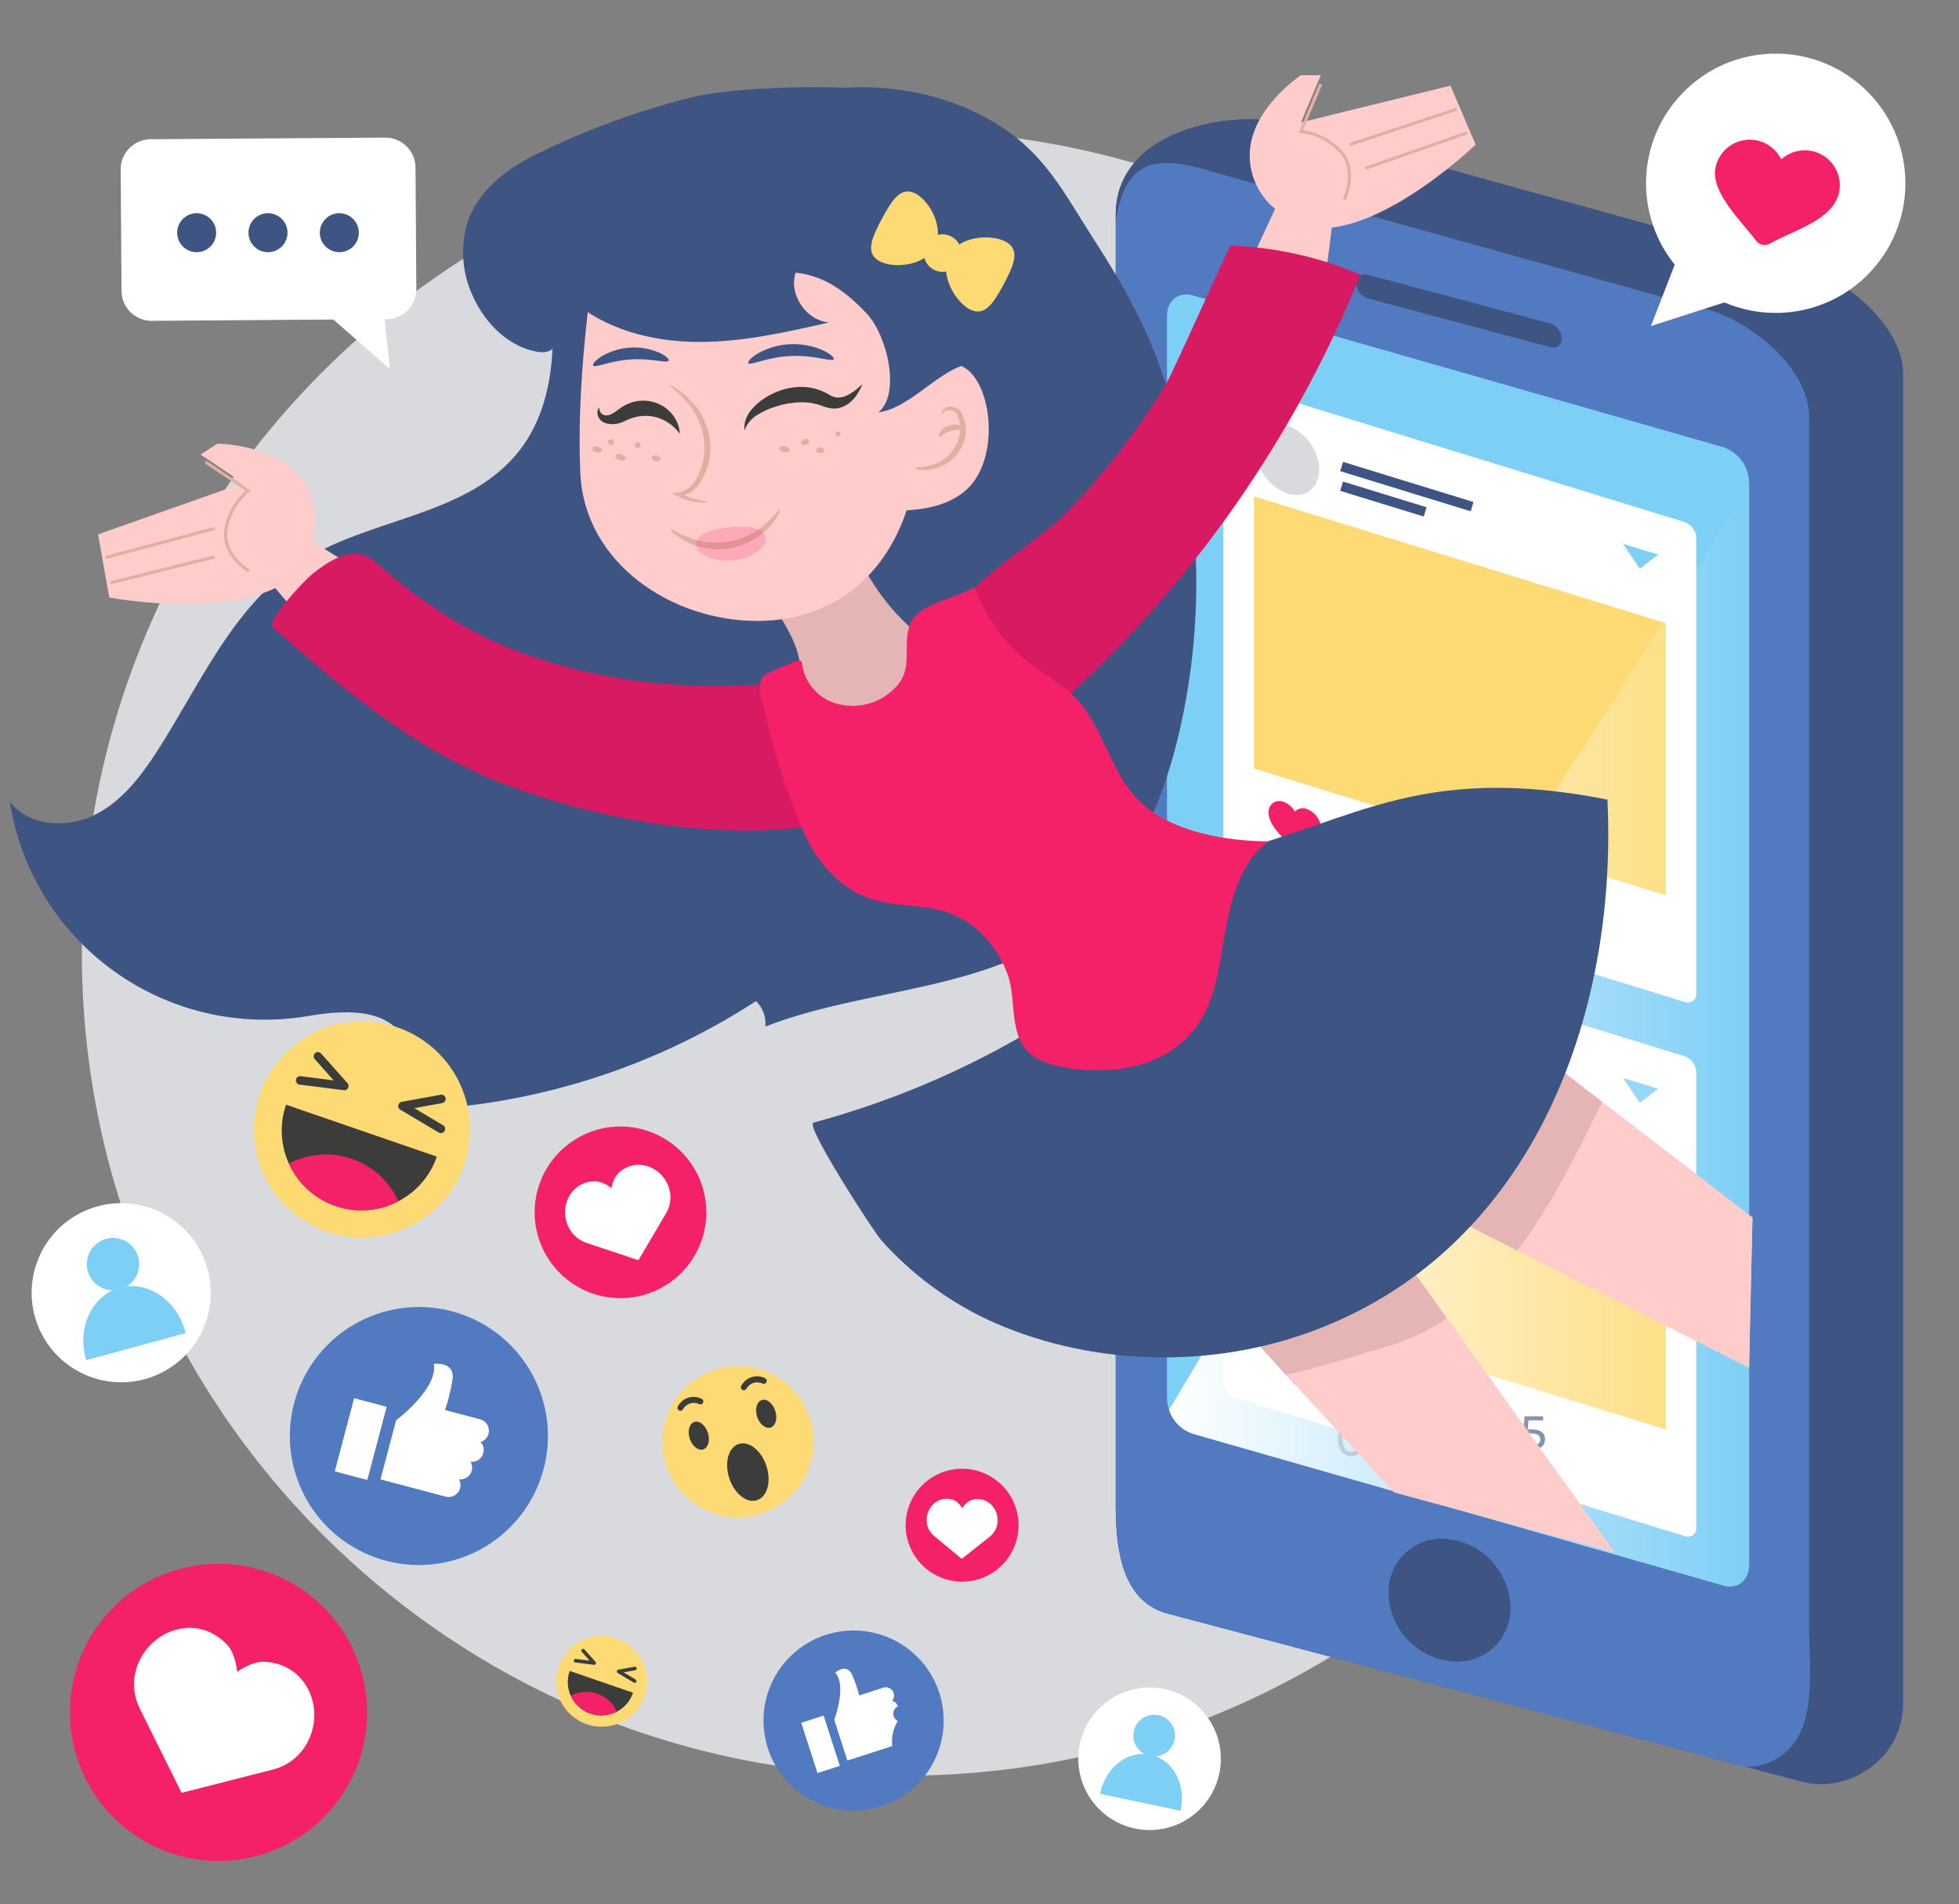 <svg width="250" height="243" viewBox="0 0 250 243" fill="none" xmlns="http://www.w3.org/2000/svg">
<rect x="0" y="0" width="250" height="243" fill="#808080" stroke="none"/>
<g style="mix-blend-mode:multiply">
<path d="M115.419 226.62C173.394 226.62 220.391 179.622 220.391 121.647C220.391 63.673 173.394 16.675 115.419 16.675C57.445 16.675 10.447 63.673 10.447 121.647C10.447 179.622 57.445 226.62 115.419 226.62Z" fill="#D8DADE"/>
</g>
<path fill-rule="evenodd" clip-rule="evenodd" d="M229.995 34.063L163.441 15.67C157.888 14.142 142.384 16.145 142.384 27.437V192.357C142.384 198.323 143.458 204.475 149.031 205.94L229.995 227.41C235.569 228.896 242.876 224.767 242.876 217.336V47.667C242.876 41.68 235.569 35.611 229.995 34.063Z" fill="#3E5584"/>
<path fill-rule="evenodd" clip-rule="evenodd" d="M229.995 34.063L163.441 15.67C157.888 14.142 142.384 16.145 142.384 27.437V28.159C143.808 18.931 149.238 20.232 155.822 22.234L217.981 39.533C221.367 40.597 224.433 42.492 226.898 45.045C230.738 44.282 236.621 42.694 239.245 39.926C236.72 37.205 233.534 35.185 229.996 34.063H229.995Z" fill="#3E5584"/>
<path fill-rule="evenodd" clip-rule="evenodd" d="M142.384 28.159V192.357C142.384 198.323 143.458 204.475 149.031 205.94L222.794 225.511C224.346 225.53 225.866 225.071 227.148 224.196C228.43 223.32 229.411 222.071 229.957 220.618C231.505 216.923 230.866 211.204 230.866 207.324V53.117C230.866 47.131 223.558 41.081 217.984 39.533L155.826 22.234C149.241 20.232 143.812 18.931 142.388 28.159H142.384Z" fill="#527AC1"/>
<path fill-rule="evenodd" clip-rule="evenodd" d="M219.942 57.08L152.21 37.696C150.414 37.179 148.928 38.357 148.928 40.317V178.503C148.957 179.494 149.286 180.453 149.872 181.253C150.458 182.053 151.274 182.656 152.21 182.982L219.942 202.367C221.737 202.883 223.223 201.706 223.223 199.745V61.56C223.195 60.569 222.865 59.609 222.279 58.809C221.693 58.009 220.878 57.406 219.942 57.08Z" fill="#7ECFF6"/>
<path fill-rule="evenodd" clip-rule="evenodd" d="M197.914 41.308L174.505 35.053C174.334 35.001 174.154 34.991 173.978 35.025C173.803 35.058 173.639 35.135 173.5 35.247C173.362 35.359 173.253 35.504 173.183 35.668C173.114 35.832 173.086 36.011 173.101 36.189C173.115 36.608 173.257 37.012 173.508 37.348C173.759 37.684 174.107 37.935 174.505 38.067L197.914 44.322C198.085 44.375 198.265 44.385 198.441 44.351C198.616 44.318 198.78 44.241 198.919 44.129C199.058 44.017 199.167 43.872 199.236 43.708C199.306 43.544 199.334 43.365 199.318 43.187C199.304 42.768 199.162 42.363 198.911 42.027C198.66 41.691 198.312 41.44 197.914 41.308Z" fill="#3E5584"/>
<path fill-rule="evenodd" clip-rule="evenodd" d="M164.163 35.817C163.756 35.829 163.354 35.72 163.01 35.503C162.665 35.286 162.394 34.971 162.229 34.599C162.065 34.226 162.015 33.813 162.087 33.413C162.159 33.012 162.349 32.642 162.632 32.35C162.916 32.057 163.28 31.856 163.678 31.773C164.076 31.689 164.491 31.725 164.868 31.878C165.245 32.031 165.568 32.293 165.796 32.631C166.023 32.969 166.145 33.367 166.145 33.774C166.149 34.038 166.101 34.301 166.004 34.547C165.907 34.793 165.762 35.017 165.578 35.207C165.394 35.397 165.174 35.548 164.931 35.653C164.688 35.758 164.427 35.813 164.163 35.817Z" fill="#3E5584"/>
<path fill-rule="evenodd" clip-rule="evenodd" d="M184.97 196.444C183.991 196.3 182.994 196.371 182.046 196.652C181.098 196.934 180.223 197.419 179.481 198.073C178.74 198.728 178.151 199.537 177.755 200.442C177.358 201.348 177.165 202.33 177.187 203.318C177.239 205.456 178.051 207.504 179.478 209.096C180.904 210.689 182.851 211.721 184.97 212.007C185.949 212.156 186.949 212.089 187.899 211.81C188.85 211.53 189.727 211.046 190.469 210.39C191.212 209.734 191.801 208.923 192.196 208.015C192.59 207.106 192.78 206.122 192.753 205.132C192.701 202.995 191.889 200.946 190.462 199.353C189.036 197.761 187.088 196.729 184.97 196.444V196.444Z" fill="#3E5584"/>
<path d="M215.02 127.884L157.576 110.208C157.161 110.056 156.801 109.783 156.542 109.426C156.283 109.068 156.137 108.641 156.121 108.2V50.081C156.103 49.899 156.131 49.714 156.204 49.545C156.277 49.377 156.392 49.23 156.538 49.118C156.683 49.006 156.855 48.934 157.037 48.908C157.219 48.881 157.404 48.902 157.576 48.968L215.02 66.644C215.435 66.796 215.795 67.069 216.054 67.426C216.313 67.784 216.459 68.211 216.474 68.652V126.771C216.493 126.953 216.465 127.138 216.392 127.306C216.319 127.475 216.204 127.622 216.058 127.733C215.913 127.845 215.741 127.917 215.559 127.944C215.377 127.97 215.192 127.949 215.02 127.884Z" fill="white"/>
<path d="M187.691 109.287L181.297 107.272C181.2 107.239 181.097 107.231 180.996 107.25C180.895 107.268 180.801 107.312 180.722 107.377C180.643 107.442 180.582 107.526 180.544 107.621C180.507 107.716 180.494 107.82 180.508 107.921L180.485 111.383C180.487 111.63 180.562 111.87 180.7 112.073C180.839 112.277 181.035 112.435 181.263 112.526L181.34 112.55L181.197 113.955L182.725 112.987L187.658 114.541C187.755 114.574 187.859 114.582 187.96 114.563C188.06 114.545 188.155 114.501 188.234 114.436C188.313 114.371 188.374 114.287 188.411 114.192C188.449 114.097 188.461 113.993 188.448 113.892L188.47 110.43C188.468 110.183 188.393 109.943 188.255 109.74C188.116 109.536 187.92 109.379 187.691 109.287Z" fill="#7ECFF6"/>
<path d="M212.583 114.262L160.025 98.087V63.357L212.583 79.529L212.583 114.262Z" fill="#FDDA74"/>
<path d="M161.892 103.748C161.868 103.514 161.904 103.277 161.997 103.06C162.09 102.843 162.238 102.654 162.425 102.511C162.612 102.367 162.833 102.275 163.067 102.241C163.3 102.208 163.539 102.235 163.759 102.319C164.396 102.542 164.927 102.992 165.252 103.584C165.439 103.385 165.68 103.246 165.946 103.185C166.212 103.123 166.49 103.142 166.745 103.239C167.277 103.433 167.739 103.782 168.072 104.241C168.405 104.7 168.593 105.248 168.612 105.815C168.612 107.248 166.671 107.956 165.737 108.582C165.609 108.642 165.464 108.653 165.328 108.613C165.193 108.573 165.076 108.485 165.002 108.365C163.987 107.102 161.892 105.407 161.892 103.748Z" fill="#F52168"/>
<path d="M170.503 106.411V106.933H171.451V110.611H172.045V106.411H170.503ZM173.761 110.089L175.045 108.853C175.615 108.307 175.735 107.941 175.735 107.533C175.735 106.813 175.171 106.363 174.295 106.363C173.641 106.363 173.083 106.597 172.759 106.999L173.167 107.353C173.425 107.041 173.791 106.897 174.241 106.897C174.829 106.897 175.135 107.161 175.135 107.593C175.135 107.857 175.051 108.121 174.607 108.553L172.897 110.203V110.611H175.915V110.089H173.761ZM172.459 117.659C173.437 117.659 174.169 116.879 174.169 115.511C174.169 114.143 173.437 113.363 172.459 113.363C171.475 113.363 170.743 114.143 170.743 115.511C170.743 116.879 171.475 117.659 172.459 117.659ZM172.459 117.125C171.799 117.125 171.343 116.585 171.343 115.511C171.343 114.437 171.799 113.897 172.459 113.897C173.113 113.897 173.569 114.437 173.569 115.511C173.569 116.585 173.113 117.125 172.459 117.125Z" fill="#3E5584"/>
<path d="M191.576 116.254L192.86 115.018C193.43 114.472 193.55 114.106 193.55 113.698C193.55 112.978 192.986 112.528 192.11 112.528C191.456 112.528 190.898 112.762 190.574 113.164L190.982 113.518C191.24 113.206 191.606 113.062 192.056 113.062C192.644 113.062 192.95 113.326 192.95 113.758C192.95 114.022 192.866 114.286 192.422 114.718L190.712 116.368V116.776H193.73V116.254H191.576ZM195.424 114.25H194.956L195.07 113.098H196.936V112.576H194.566L194.344 114.772H195.298C196.27 114.772 196.57 115.066 196.57 115.54C196.57 115.996 196.21 116.29 195.574 116.29C195.064 116.29 194.596 116.104 194.314 115.84L194.038 116.314C194.398 116.632 194.986 116.824 195.58 116.824C196.654 116.824 197.17 116.242 197.17 115.516C197.17 114.772 196.678 114.25 195.424 114.25ZM194.432 122.228H193.634V121.316H193.07V122.228H191.456L193.514 119.576H192.866L190.718 122.324V122.744H193.052V123.776H193.634V122.744H194.432V122.228ZM196.508 123.824C197.486 123.824 198.218 123.044 198.218 121.676C198.218 120.308 197.486 119.528 196.508 119.528C195.524 119.528 194.792 120.308 194.792 121.676C194.792 123.044 195.524 123.824 196.508 123.824ZM196.508 123.29C195.848 123.29 195.392 122.75 195.392 121.676C195.392 120.602 195.848 120.062 196.508 120.062C197.162 120.062 197.618 120.602 197.618 121.676C197.618 122.75 197.162 123.29 196.508 123.29Z" fill="#3E5584"/>
<g style="mix-blend-mode:multiply">
<path d="M168.351 59.916C168.351 62.306 166.545 63.688 164.318 63.002C163.168 62.582 162.169 61.827 161.45 60.835C160.731 59.843 160.326 58.659 160.285 57.434C160.285 55.044 162.091 53.662 164.318 54.347C165.469 54.768 166.468 55.523 167.186 56.515C167.905 57.507 168.31 58.691 168.351 59.916Z" fill="#D8DADE"/>
</g>
<path d="M171.213 59.54L187.866 64.664" stroke="#3E5584" stroke-width="1.238" stroke-miterlimit="10"/>
<path d="M171.213 62.053L181.871 65.332" stroke="#3E5584" stroke-width="1.238" stroke-miterlimit="10"/>
<path d="M207.119 69.401L211.608 70.782L209.266 72.575L207.119 69.401Z" fill="#7ECFF6"/>
<path d="M215.02 196.057L157.576 178.381C157.161 178.229 156.801 177.957 156.542 177.599C156.283 177.242 156.136 176.815 156.121 176.373V118.254C156.103 118.072 156.132 117.888 156.205 117.72C156.278 117.551 156.393 117.405 156.539 117.293C156.685 117.182 156.856 117.11 157.038 117.084C157.219 117.058 157.404 117.078 157.576 117.144L215.02 134.817C215.435 134.969 215.794 135.241 216.053 135.599C216.312 135.957 216.459 136.384 216.474 136.825V194.944C216.493 195.127 216.464 195.311 216.391 195.48C216.319 195.648 216.204 195.795 216.058 195.907C215.912 196.018 215.74 196.091 215.559 196.117C215.377 196.144 215.191 196.123 215.02 196.057Z" fill="white"/>
<path d="M187.691 177.459L181.297 175.444C181.2 175.411 181.097 175.404 180.996 175.422C180.895 175.44 180.801 175.484 180.722 175.549C180.643 175.614 180.582 175.698 180.544 175.793C180.507 175.889 180.494 175.992 180.508 176.093L180.485 179.556C180.487 179.802 180.562 180.042 180.701 180.245C180.839 180.449 181.035 180.606 181.263 180.698L181.34 180.722L181.197 182.127L182.725 181.159L187.658 182.713C187.755 182.746 187.859 182.754 187.959 182.735C188.06 182.717 188.155 182.673 188.234 182.608C188.313 182.544 188.374 182.459 188.412 182.364C188.449 182.269 188.462 182.166 188.448 182.064L188.47 178.602C188.468 178.356 188.393 178.115 188.255 177.912C188.116 177.708 187.92 177.55 187.691 177.459Z" fill="#7ECFF6"/>
<path d="M212.582 182.435L160.024 166.263V131.529L212.582 147.701V182.435Z" fill="#FDDA74"/>
<path d="M161.892 171.922C161.867 171.687 161.903 171.45 161.996 171.233C162.09 171.017 162.237 170.827 162.424 170.684C162.612 170.541 162.833 170.448 163.066 170.414C163.3 170.381 163.538 170.408 163.758 170.493C164.395 170.715 164.927 171.166 165.252 171.757C165.438 171.558 165.68 171.419 165.945 171.358C166.211 171.296 166.489 171.315 166.744 171.412C167.277 171.606 167.739 171.956 168.072 172.415C168.404 172.874 168.592 173.422 168.611 173.989C168.611 175.422 166.67 176.129 165.737 176.755C165.609 176.816 165.463 176.827 165.328 176.787C165.192 176.746 165.076 176.658 165.001 176.538C163.987 175.276 161.892 173.581 161.892 171.922Z" fill="#F52168"/>
<path d="M170.503 174.585V175.107H171.451V178.785H172.045V174.585H170.503ZM173.761 178.263L175.045 177.027C175.615 176.481 175.735 176.115 175.735 175.707C175.735 174.987 175.171 174.537 174.295 174.537C173.641 174.537 173.083 174.771 172.759 175.173L173.167 175.527C173.425 175.215 173.791 175.071 174.241 175.071C174.829 175.071 175.135 175.335 175.135 175.767C175.135 176.031 175.051 176.295 174.607 176.727L172.897 178.377V178.785H175.915V178.263H173.761ZM172.459 185.833C173.437 185.833 174.169 185.053 174.169 183.685C174.169 182.317 173.437 181.537 172.459 181.537C171.475 181.537 170.743 182.317 170.743 183.685C170.743 185.053 171.475 185.833 172.459 185.833ZM172.459 185.299C171.799 185.299 171.343 184.759 171.343 183.685C171.343 182.611 171.799 182.071 172.459 182.071C173.113 182.071 173.569 182.611 173.569 183.685C173.569 184.759 173.113 185.299 172.459 185.299Z" fill="#3E5584"/>
<path d="M191.575 184.428L192.859 183.192C193.429 182.646 193.549 182.28 193.549 181.872C193.549 181.152 192.985 180.702 192.109 180.702C191.455 180.702 190.897 180.936 190.573 181.338L190.981 181.692C191.239 181.38 191.605 181.236 192.055 181.236C192.643 181.236 192.949 181.5 192.949 181.932C192.949 182.196 192.865 182.46 192.421 182.892L190.711 184.542V184.95H193.729V184.428H191.575ZM195.423 182.424H194.955L195.069 181.272H196.935V180.75H194.565L194.343 182.946H195.297C196.269 182.946 196.569 183.24 196.569 183.714C196.569 184.17 196.209 184.464 195.573 184.464C195.063 184.464 194.595 184.278 194.313 184.014L194.037 184.488C194.397 184.806 194.985 184.998 195.579 184.998C196.653 184.998 197.169 184.416 197.169 183.69C197.169 182.946 196.677 182.424 195.423 182.424ZM194.431 190.402H193.633V189.49H193.069V190.402H191.455L193.513 187.75H192.865L190.717 190.498V190.918H193.051V191.95H193.633V190.918H194.431V190.402ZM196.507 191.998C197.485 191.998 198.217 191.218 198.217 189.85C198.217 188.482 197.485 187.702 196.507 187.702C195.523 187.702 194.791 188.482 194.791 189.85C194.791 191.218 195.523 191.998 196.507 191.998ZM196.507 191.464C195.847 191.464 195.391 190.924 195.391 189.85C195.391 188.776 195.847 188.236 196.507 188.236C197.161 188.236 197.617 188.776 197.617 189.85C197.617 190.924 197.161 191.464 196.507 191.464Z" fill="#3E5584"/>
<g style="mix-blend-mode:multiply">
<path d="M168.35 128.089C168.35 130.479 166.544 131.861 164.317 131.175C163.167 130.755 162.168 130 161.449 129.008C160.73 128.016 160.325 126.831 160.284 125.607C160.284 123.217 162.09 121.834 164.317 122.52C165.468 122.94 166.467 123.695 167.185 124.688C167.904 125.68 168.309 126.864 168.35 128.089Z" fill="#D8DADE"/>
</g>
<path d="M171.213 127.713L187.865 132.837" stroke="#3E5584" stroke-width="1.238" stroke-miterlimit="10"/>
<path d="M171.213 130.226L181.87 133.505" stroke="#3E5584" stroke-width="1.238" stroke-miterlimit="10"/>
<path d="M207.119 137.574L211.607 138.955L209.265 140.748L207.119 137.574Z" fill="#7ECFF6"/>
<path fill-rule="evenodd" clip-rule="evenodd" d="M149.185 179.948C149.422 180.652 149.819 181.292 150.344 181.819C150.868 182.346 151.507 182.745 152.21 182.985L219.942 202.37C221.737 202.886 223.224 201.709 223.224 199.748V61.953C198.679 101.305 172.944 139.831 149.185 179.948Z" fill="url(#paint0_linear_8345_2599)"/>
<path d="M58.952 198.792C67.523 195.757 72.011 186.348 68.977 177.777C65.942 169.206 56.533 164.718 47.962 167.753C39.391 170.788 34.903 180.196 37.938 188.767C40.973 197.338 50.381 201.826 58.952 198.792Z" fill="#527AC1"/>
<path d="M45.195 178.448L42.723 187.785L46.873 188.884L49.345 179.547L45.195 178.448Z" fill="white"/>
<path d="M61.327 184.035C61.641 183.94 61.915 183.745 62.108 183.48C62.301 183.214 62.401 182.893 62.394 182.565C62.387 182.237 62.273 181.92 62.069 181.663C61.865 181.406 61.582 181.223 61.264 181.141L56.797 179.959C57.216 178.696 57.534 177.401 57.747 176.086C58.105 173.684 55.367 174.07 55.367 174.07C55.91 177.265 50.553 181.256 50.553 181.256L48.557 188.808L56.873 191.007C57.161 191.083 57.465 191.072 57.746 190.976C58.028 190.879 58.275 190.702 58.456 190.466C58.637 190.229 58.744 189.945 58.763 189.648C58.783 189.351 58.714 189.055 58.565 188.797C58.843 188.831 59.124 188.787 59.378 188.67C59.631 188.553 59.848 188.368 60.002 188.135C60.156 187.902 60.242 187.63 60.251 187.351C60.259 187.072 60.189 186.795 60.049 186.553C60.355 186.59 60.666 186.532 60.938 186.387C61.209 186.242 61.43 186.016 61.569 185.741C61.709 185.466 61.761 185.155 61.717 184.85C61.673 184.545 61.537 184.26 61.327 184.035Z" fill="white"/>
<path d="M119.874 216.063C120.572 218.227 120.612 220.549 119.99 222.736C119.368 224.924 118.111 226.877 116.379 228.35C114.646 229.823 112.516 230.749 110.257 231.011C107.998 231.273 105.712 230.86 103.689 229.823C101.665 228.786 99.994 227.172 98.887 225.186C97.781 223.199 97.288 220.929 97.472 218.663C97.655 216.396 98.507 214.235 99.918 212.452C101.33 210.67 103.239 209.346 105.403 208.648C106.84 208.185 108.354 208.009 109.859 208.131C111.364 208.253 112.83 208.67 114.174 209.358C115.518 210.047 116.713 210.993 117.691 212.143C118.669 213.294 119.411 214.625 119.874 216.063Z" fill="#527AC1"/>
<path d="M105.108 218.953L102.256 219.873L104.325 226.29L107.177 225.371L105.108 218.953Z" fill="white"/>
<path d="M113.845 217.071C113.993 216.896 114.079 216.678 114.091 216.45C114.104 216.222 114.042 215.996 113.914 215.807C113.787 215.617 113.601 215.474 113.385 215.4C113.169 215.325 112.935 215.323 112.718 215.393L109.648 216.383C109.417 215.482 109.115 214.6 108.745 213.747C108.049 212.2 106.586 213.459 106.586 213.459C108.109 215.132 106.467 219.5 106.467 219.5L108.14 224.691L113.858 222.848C113.74 221.733 113.988 220.609 114.564 219.647C114.391 219.558 114.245 219.422 114.145 219.254C114.045 219.087 113.993 218.895 113.996 218.7C113.999 218.505 114.056 218.314 114.161 218.15C114.266 217.985 114.415 217.854 114.591 217.769C114.536 217.599 114.439 217.446 114.308 217.323C114.178 217.201 114.019 217.114 113.845 217.071Z" fill="white"/>
<path d="M89.359 158.785C91.602 153.166 88.864 146.794 83.246 144.551C77.627 142.309 71.254 145.046 69.012 150.665C66.77 156.284 69.507 162.657 75.126 164.899C80.745 167.141 87.117 164.404 89.359 158.785Z" fill="#F52168"/>
<path d="M81.471 160.838L84.987 154.877C85.389 154.209 85.587 153.439 85.556 152.66C85.397 149.413 81.604 147.291 78.945 149.675C78.456 150.23 78.14 150.915 78.034 151.647C77.475 151.164 76.787 150.854 76.055 150.755C72.484 150.701 71.013 154.791 73.023 157.346C73.51 157.954 74.165 158.405 74.907 158.646L81.471 160.838Z" fill="white"/>
<path d="M34.56 236.295C44.363 232.609 49.321 221.673 45.634 211.87C41.947 202.067 31.012 197.109 21.209 200.796C11.406 204.483 6.448 215.418 10.135 225.221C13.822 235.024 24.757 239.982 34.56 236.295Z" fill="#F52168"/>
<path d="M23.172 228.814L34.782 225.852C36.092 225.53 37.279 224.832 38.197 223.844C41.986 219.683 39.961 212.438 33.789 212.086C32.121 211.99 30.261 213.377 30.261 213.377C30.261 213.377 30.098 211.06 28.938 209.858C24.645 205.409 17.832 208.596 17.147 214.184C16.997 215.524 17.242 216.88 17.852 218.082L23.172 228.814Z" fill="white"/>
<path d="M129.988 194.725C129.974 196.151 129.538 197.54 128.735 198.718C127.931 199.896 126.797 200.809 125.474 201.342C124.152 201.874 122.701 202.003 121.306 201.711C119.91 201.42 118.633 200.721 117.634 199.703C116.636 198.685 115.962 197.394 115.697 195.993C115.433 194.592 115.59 193.145 116.148 191.833C116.706 190.521 117.641 189.404 118.834 188.624C120.027 187.843 121.425 187.434 122.851 187.448C123.797 187.457 124.732 187.653 125.603 188.023C126.474 188.394 127.264 188.933 127.927 189.608C128.589 190.284 129.113 191.084 129.466 191.962C129.82 192.84 129.997 193.779 129.988 194.725Z" fill="#F52168"/>
<path d="M122.739 198.951L126.308 196.12C126.712 195.805 127.016 195.378 127.181 194.893C127.851 192.861 126.023 190.661 123.827 191.496C123.395 191.721 123.039 192.067 122.802 192.492C122.572 192.063 122.223 191.71 121.796 191.476C119.616 190.599 117.746 192.762 118.376 194.808C118.533 195.295 118.828 195.727 119.226 196.049L122.739 198.951Z" fill="white"/>
<path d="M82.247 216.465C81.874 217.549 81.187 218.498 80.275 219.191C79.362 219.885 78.264 220.293 77.12 220.363C75.976 220.433 74.836 220.162 73.846 219.584C72.856 219.006 72.059 218.148 71.557 217.118C71.054 216.087 70.868 214.931 71.023 213.795C71.178 212.659 71.666 211.595 72.426 210.736C73.185 209.877 74.183 209.263 75.291 208.972C76.4 208.68 77.57 208.723 78.654 209.097C79.374 209.344 80.038 209.732 80.608 210.236C81.178 210.74 81.643 211.352 81.977 212.036C82.31 212.721 82.506 213.464 82.552 214.224C82.599 214.984 82.495 215.745 82.247 216.465Z" fill="#FDDA74"/>
<path d="M80.79 216.039C80.609 216.573 80.324 217.066 79.952 217.49C79.58 217.913 79.128 218.259 78.622 218.508C78.116 218.756 77.565 218.902 77.003 218.937C76.44 218.972 75.876 218.896 75.343 218.712C74.81 218.529 74.318 218.242 73.896 217.868C73.475 217.493 73.131 217.04 72.885 216.532C72.639 216.025 72.496 215.474 72.463 214.911C72.431 214.348 72.51 213.785 72.696 213.252L80.79 216.039Z" fill="#3C3C3B"/>
<path d="M76.223 216.153C75.673 215.964 75.09 215.889 74.509 215.933C73.929 215.978 73.364 216.14 72.849 216.411C73.088 216.942 73.433 217.419 73.863 217.811C74.293 218.204 74.799 218.504 75.349 218.694C75.9 218.884 76.483 218.959 77.064 218.914C77.644 218.87 78.209 218.707 78.725 218.437C78.486 217.905 78.141 217.429 77.71 217.036C77.28 216.643 76.774 216.343 76.223 216.153Z" fill="#F52168"/>
<path d="M73.376 212.163C73.323 212.145 73.277 212.108 73.25 212.058C73.222 212.009 73.214 211.951 73.227 211.895C73.24 211.84 73.272 211.792 73.319 211.76C73.366 211.728 73.423 211.714 73.479 211.722L75.251 211.947L74.24 210.812C74.202 210.766 74.183 210.708 74.187 210.649C74.192 210.59 74.219 210.535 74.263 210.495C74.307 210.456 74.365 210.435 74.424 210.438C74.484 210.44 74.54 210.466 74.58 210.509L75.995 212.097C76.026 212.132 76.045 212.175 76.051 212.221C76.056 212.266 76.048 212.313 76.027 212.353C76.005 212.394 75.972 212.428 75.932 212.449C75.891 212.471 75.845 212.48 75.799 212.475L73.425 212.173C73.408 212.172 73.392 212.168 73.376 212.163Z" fill="#3C3C3B"/>
<path d="M80.924 214.76C80.909 214.755 80.895 214.748 80.881 214.741L78.824 213.516C78.785 213.492 78.753 213.457 78.734 213.414C78.715 213.372 78.709 213.325 78.718 213.28C78.726 213.234 78.748 213.192 78.78 213.16C78.813 213.127 78.855 213.105 78.9 213.096L80.994 212.715C81.052 212.708 81.111 212.722 81.158 212.757C81.206 212.791 81.238 212.843 81.249 212.9C81.259 212.958 81.247 213.018 81.215 213.067C81.183 213.116 81.132 213.15 81.075 213.164L79.579 213.435L81.115 214.35C81.164 214.378 81.2 214.424 81.217 214.478C81.234 214.532 81.231 214.591 81.207 214.642C81.183 214.693 81.141 214.734 81.089 214.756C81.036 214.778 80.978 214.78 80.924 214.761V214.76Z" fill="#3C3C3B"/>
<path d="M94.847 193.624C100.164 193.256 104.177 188.647 103.809 183.33C103.442 178.012 98.833 174 93.516 174.368C88.198 174.735 84.186 179.344 84.553 184.661C84.921 189.979 89.53 193.991 94.847 193.624Z" fill="#FDDA74"/>
<path d="M97.813 187.109C98.457 189.091 97.915 191.043 96.603 191.468C95.291 191.894 93.706 190.632 93.063 188.65C92.421 186.667 92.963 184.716 94.275 184.29C95.586 183.865 97.173 185.127 97.813 187.109Z" fill="#3C3C3B"/>
<path d="M90.335 182.853C90.648 183.82 90.384 184.773 89.747 184.98C89.11 185.188 88.333 184.572 88.019 183.604C87.705 182.637 87.97 181.685 88.607 181.477C89.244 181.269 90.021 181.885 90.335 182.853Z" fill="#3C3C3B"/>
<path d="M98.938 180.062C99.252 181.029 98.987 181.982 98.35 182.19C97.713 182.398 96.936 181.782 96.622 180.814C96.309 179.845 96.573 178.894 97.21 178.686C97.848 178.478 98.626 179.092 98.938 180.062Z" fill="#3C3C3B"/>
<path d="M89.494 179.223C89.447 179.238 89.397 179.244 89.347 179.24C89.298 179.236 89.249 179.223 89.205 179.2C88.845 179.027 88.432 178.999 88.052 179.122C87.672 179.245 87.354 179.511 87.164 179.862C87.117 179.949 87.038 180.014 86.944 180.044C86.849 180.073 86.747 180.064 86.659 180.019C86.571 179.974 86.504 179.897 86.472 179.803C86.44 179.709 86.447 179.607 86.49 179.518C86.764 178.981 87.24 178.574 87.814 178.388C88.388 178.202 89.012 178.251 89.549 178.525C89.616 178.559 89.671 178.612 89.708 178.678C89.744 178.743 89.76 178.818 89.754 178.892C89.749 178.967 89.721 179.038 89.674 179.097C89.628 179.156 89.565 179.2 89.494 179.223Z" fill="#3C3C3B"/>
<path d="M97.588 176.596C97.54 176.612 97.491 176.618 97.441 176.614C97.391 176.61 97.343 176.596 97.299 176.574C96.939 176.401 96.526 176.373 96.146 176.496C95.766 176.62 95.448 176.884 95.258 177.236C95.212 177.325 95.133 177.393 95.037 177.424C94.942 177.455 94.838 177.447 94.748 177.401C94.659 177.355 94.591 177.276 94.56 177.18C94.529 177.085 94.538 176.981 94.583 176.892C94.719 176.626 94.906 176.389 95.133 176.195C95.36 176.001 95.623 175.854 95.907 175.761C96.191 175.669 96.491 175.634 96.789 175.657C97.086 175.681 97.376 175.763 97.643 175.899C97.687 175.921 97.726 175.952 97.759 175.99C97.791 176.028 97.816 176.072 97.831 176.119C97.846 176.166 97.852 176.216 97.848 176.266C97.844 176.316 97.831 176.364 97.808 176.408C97.786 176.453 97.755 176.492 97.717 176.525C97.679 176.557 97.635 176.581 97.588 176.596Z" fill="#3C3C3B"/>
<path d="M238.709 34.681C244.945 27.999 244.583 17.527 237.901 11.291C231.219 5.055 220.747 5.417 214.511 12.099C208.275 18.78 208.637 29.253 215.319 35.489C222.001 41.724 232.473 41.363 238.709 34.681Z" fill="white"/>
<path d="M234.709 24.491C234.887 23.57 234.77 22.616 234.375 21.765C233.98 20.913 233.327 20.209 232.509 19.75C231.69 19.291 230.748 19.101 229.816 19.208C228.884 19.315 228.009 19.713 227.316 20.346C226.908 19.501 226.243 18.807 225.418 18.361C224.592 17.916 223.647 17.741 222.717 17.864C221.787 17.986 220.918 18.398 220.236 19.042C219.553 19.685 219.091 20.528 218.914 21.449C218.309 24.588 222.321 28.325 224.124 30.743C224.319 31.003 224.602 31.183 224.92 31.248C225.238 31.314 225.569 31.26 225.85 31.097C228.64 29.478 234.009 28.123 234.709 24.491Z" fill="#F52168"/>
<path d="M214.206 32.534L210.685 41.614L225.341 36.895" fill="white"/>
<path d="M20.852 175.069C26.421 172.095 28.524 165.17 25.551 159.602C22.577 154.033 15.652 151.929 10.083 154.903C4.514 157.877 2.411 164.802 5.384 170.371C8.358 175.939 15.283 178.043 20.852 175.069Z" fill="white"/>
<path d="M17.649 160.457C17.822 161.095 17.803 161.77 17.593 162.397C17.383 163.024 16.991 163.574 16.468 163.978C15.945 164.383 15.314 164.623 14.655 164.669C13.995 164.715 13.337 164.564 12.763 164.236C12.189 163.907 11.726 163.416 11.431 162.824C11.136 162.233 11.024 161.567 11.107 160.911C11.191 160.255 11.468 159.639 11.902 159.14C12.336 158.641 12.908 158.283 13.546 158.109C13.969 157.994 14.411 157.963 14.847 158.019C15.282 158.074 15.702 158.215 16.083 158.433C16.464 158.651 16.799 158.942 17.067 159.289C17.336 159.636 17.534 160.033 17.649 160.457Z" fill="#7ECFF6"/>
<path d="M23.691 170.142C23.673 170.07 23.656 169.998 23.637 169.925C22.538 165.888 18.802 163.388 15.298 164.342C11.793 165.297 9.839 169.343 10.937 173.381C10.957 173.453 10.979 173.524 11.003 173.595L23.691 170.142Z" fill="#7ECFF6"/>
<path d="M155.605 226.346C155.233 228.106 154.348 229.717 153.06 230.975C151.773 232.232 150.141 233.079 148.372 233.409C146.603 233.74 144.776 233.538 143.122 232.83C141.468 232.121 140.061 230.938 139.079 229.43C138.097 227.922 137.584 226.157 137.605 224.358C137.626 222.558 138.181 220.806 139.198 219.321C140.215 217.837 141.65 216.688 143.321 216.019C144.991 215.35 146.823 215.191 148.583 215.563C150.944 216.062 153.01 217.478 154.327 219.5C155.644 221.522 156.104 223.985 155.605 226.346Z" fill="white"/>
<path d="M149.89 222.051C149.781 222.566 149.522 223.037 149.146 223.404C148.77 223.772 148.293 224.02 147.776 224.116C147.258 224.213 146.724 224.154 146.241 223.947C145.757 223.74 145.346 223.394 145.058 222.953C144.771 222.512 144.621 221.996 144.628 221.47C144.634 220.944 144.796 220.432 145.093 219.998C145.391 219.564 145.81 219.228 146.298 219.032C146.787 218.836 147.322 218.79 147.837 218.899C148.179 218.971 148.503 219.11 148.791 219.307C149.079 219.505 149.326 219.757 149.517 220.05C149.707 220.342 149.838 220.67 149.902 221.013C149.967 221.357 149.962 221.709 149.89 222.051Z" fill="#7ECFF6"/>
<path d="M150.65 231.105C150.664 231.046 150.678 230.99 150.69 230.931C151.379 227.673 149.645 224.547 146.812 223.949C143.979 223.35 141.129 225.508 140.441 228.767C140.429 228.825 140.419 228.883 140.409 228.941L150.65 231.105Z" fill="#7ECFF6"/>
<path fill-rule="evenodd" clip-rule="evenodd" d="M105.772 11.373C113.384 10.501 121.264 11.975 127.743 16.163C133.486 19.874 135.886 24.797 139.436 30.302C143.306 36.299 146.5 41.875 148.698 48.815C153.397 63.598 153.935 79.389 150.252 94.457C148.023 103.402 144.031 112.329 136.788 118.033C125.915 126.595 110.584 126.009 97.678 131.011C97.732 130.415 97.651 129.815 97.442 129.254C97.233 128.694 96.901 128.187 96.47 127.772C82.683 136.719 66.637 141.56 50.202 141.732C51.126 140.915 51.823 139.874 52.228 138.71C52.632 137.545 52.73 136.296 52.512 135.083C51.225 128.37 44.375 128.812 39.263 129.679C34.966 130.406 30.567 130.273 26.322 129.287C22.076 128.301 18.069 126.482 14.532 123.936C10.995 121.389 8 118.165 5.718 114.452C3.437 110.738 1.916 106.609 1.243 102.303C3.613 105.392 8.371 105.77 11.887 104.1C15.404 102.429 17.903 99.2 20.014 95.929C25.534 87.375 29.722 77.334 38.261 71.791C46.93 66.162 59.026 65.986 65.763 58.145C69.6 53.679 70.637 47.789 70.541 42.066C70.434 35.694 66.943 30.846 72.651 26.995C82.604 20.283 93.571 12.771 105.772 11.373Z" fill="#3E5584"/>
<path d="M168.878 37.147C169.603 32.222 169.943 29.062 169.943 29.062C178.487 27.98 188.312 18.448 188.312 18.448L185.1 10.93L166.025 15.623L168.558 9.598H166.02C166.02 9.598 160.474 13.246 159.597 18.466C159.354 19.986 159.515 21.542 160.063 22.98C160.612 24.417 161.53 25.685 162.723 26.655L158.382 36.014C161.755 37.157 165.339 37.544 168.878 37.147Z" fill="#FFCCCC"/>
<path d="M172.22 18.459L185.888 13.938" stroke="#E2AEA1" stroke-width="0.395" stroke-miterlimit="10"/>
<path d="M174.225 21.49L187.181 16.962" stroke="#E2AEA1" stroke-width="0.395" stroke-miterlimit="10"/>
<path d="M171.546 25.444C171.546 25.444 173.294 21.899 171.175 19.434C169.841 17.942 168.007 16.991 166.019 16.761L168.553 10.735" stroke="#E2AEA1" stroke-width="0.395" stroke-miterlimit="10"/>
<path d="M40.452 81.227C37.145 77.503 35.127 75.051 35.127 75.051C27.39 78.831 13.947 76.25 13.947 76.25L12.51 68.201L31.031 61.665L25.609 58.016L27.732 56.625C27.732 56.625 34.371 56.633 37.967 60.517C39.004 61.654 39.723 63.044 40.053 64.547C40.382 66.05 40.31 67.614 39.845 69.08L48.605 74.524C46.412 77.329 43.629 79.618 40.452 81.227Z" fill="#FFCCCC"/>
<path d="M27.408 67.433L13.5 71.149" stroke="#E2AEA1" stroke-width="0.395" stroke-miterlimit="10"/>
<path d="M27.395 71.068L14.077 74.388" stroke="#E2AEA1" stroke-width="0.395" stroke-miterlimit="10"/>
<path d="M31.804 72.906C31.804 72.906 28.398 70.901 28.819 67.68C29.116 65.701 30.129 63.899 31.665 62.616L26.243 58.968" stroke="#E2AEA1" stroke-width="0.395" stroke-miterlimit="10"/>
<path fill-rule="evenodd" clip-rule="evenodd" d="M109.53 104.343C95.189 107.947 78.081 105.22 64.69 100.187C53.003 95.795 44.083 88.175 34.846 80.111C33.842 79.234 39.176 73.79 39.849 73.262C42.419 71.249 45.346 69.46 47.892 71.703C53.425 76.577 59.09 80.497 66.052 83.114C78.032 87.615 91.273 88.546 103.869 86.554C106.75 86.097 112.492 100.769 112.786 103.397C111.72 103.751 110.634 104.067 109.53 104.343Z" fill="#D81A63"/>
<path fill-rule="evenodd" clip-rule="evenodd" d="M97.844 75.608C98.988 78.049 100.832 80.322 101.657 82.884C102.686 86.079 102.131 89.062 104.275 91.97C105.961 94.18 108.302 95.802 110.964 96.603C112.981 97.222 115.104 97.416 117.199 97.172C119.295 96.929 121.317 96.253 123.138 95.188C125.667 93.689 127.896 90.838 127.077 88.016C126.441 85.822 124.219 84.51 122.087 83.692C114.999 80.974 110.673 74.314 107.723 67.355" fill="#E5B5B5"/>
<path fill-rule="evenodd" clip-rule="evenodd" d="M80.656 51.447C78.595 50.482 76.312 52.615 75.7 54.807C75.246 56.572 75.35 58.435 75.997 60.14C76.645 61.844 77.805 63.306 79.317 64.324" fill="#E5B5B5"/>
<path fill-rule="evenodd" clip-rule="evenodd" d="M98.397 66.066C95.927 71.41 89.798 73.017 85.962 69.326L98.397 66.066Z" fill="white"/>
<path fill-rule="evenodd" clip-rule="evenodd" d="M92.31 64.219C90.868 64.796 89.212 65.217 87.708 64.639C87.393 64.543 87.118 64.348 86.924 64.082C86.033 62.645 89.597 59.291 90.67 58.774C90.909 59.21 92.337 64.208 92.31 64.219Z" fill="#E5B5B5"/>
<path opacity="0.2" d="M110.193 67.209C112.854 67.209 115.011 65.052 115.011 62.391C115.011 59.73 112.854 57.573 110.193 57.573C107.532 57.573 105.375 59.73 105.375 62.391C105.375 65.052 107.532 67.209 110.193 67.209Z" fill="#F52168"/>
<path opacity="0.2" fill-rule="evenodd" clip-rule="evenodd" d="M78.508 59.139C78.392 59.134 78.277 59.139 78.163 59.139C78.193 59.841 78.199 60.544 78.189 61.247C78.154 63.691 77.948 66.138 78.091 68.582C78.094 68.643 78.102 68.703 78.105 68.763C79.379 68.812 80.62 68.354 81.557 67.49C82.494 66.625 83.05 65.425 83.103 64.151C83.157 62.878 82.703 61.635 81.842 60.695C80.981 59.755 79.782 59.195 78.508 59.138V59.139Z" fill="#F52168"/>
<path d="M95.408 56.474C96.479 55.425 97.828 54.704 99.296 54.397C100.763 54.09 102.288 54.21 103.69 54.742L106.303 52.998" stroke="#333333" stroke-width="1.5" stroke-linecap="round" stroke-linejoin="round"/>
<path d="M85.179 56.92C84.476 56.435 83.653 56.154 82.801 56.104C81.948 56.055 81.099 56.241 80.345 56.642L77.559 55.178" stroke="#333333" stroke-width="1.5" stroke-linecap="round" stroke-linejoin="round"/>
<path d="M101.511 54.089L103.906 51.912" stroke="#333333" stroke-width="1.5" stroke-linecap="round" stroke-linejoin="round"/>
<path d="M81.695 55.831L79.953 54.307" stroke="#333333" stroke-width="1.5" stroke-linecap="round" stroke-linejoin="round"/>
<path fill-rule="evenodd" clip-rule="evenodd" d="M138.827 86.481C153.912 71.976 165.767 54.452 173.617 35.053C168.364 32.801 162.737 31.547 157.024 31.354C156.885 31.349 149.761 47.412 148.835 48.941C145.178 54.973 140.84 60.563 135.905 65.603C130.345 71.282 109.941 81.497 122.246 91.155C128.593 96.137 134.361 90.77 138.827 86.481Z" fill="#D81A63"/>
<path fill-rule="evenodd" clip-rule="evenodd" d="M167.68 112.283L223.643 155.398L223.207 174.56L169.857 147.559L206.005 198.078L177.915 190.457L148.083 158.012" fill="#FFCCCC"/>
<path fill-rule="evenodd" clip-rule="evenodd" d="M223.207 174.561L223.642 155.399L204.465 140.624C201.253 147.187 197.943 153.95 193.646 159.599L223.207 174.561Z" fill="#FFCCCC"/>
<path fill-rule="evenodd" clip-rule="evenodd" d="M193.645 159.599C197.942 153.947 201.253 147.187 204.465 140.624L167.679 112.283L148.082 158.011L164.147 175.485C168.036 174.57 171.947 173.418 175.954 172.165C179.059 171.364 182.007 170.047 184.674 168.268L169.857 147.56L193.645 159.599Z" fill="#E5B5B5"/>
<path fill-rule="evenodd" clip-rule="evenodd" d="M164.148 175.485L177.915 190.457L206.005 198.079L184.675 168.269C182.007 170.047 179.06 171.365 175.955 172.166C171.948 173.418 168.037 174.572 164.148 175.485Z" fill="#FFCCCC"/>
<path fill-rule="evenodd" clip-rule="evenodd" d="M135.086 129.373C125.442 135.599 114.89 140.29 103.808 143.28C102.683 143.583 111.467 157.173 112.453 158.27C116.247 162.526 120.859 165.975 126.013 168.413C138.504 174.188 153.52 174.762 166.481 170.249C195.089 160.285 206.484 130.303 205.134 102.049C178.568 96.823 170.827 106.681 151.785 109.764" fill="#3E5584"/>
<path fill-rule="evenodd" clip-rule="evenodd" d="M137.856 89.732C141.07 93.63 141.93 99.148 145.795 102.601C149.911 106.278 156.521 107.324 161.9 107.393C158.389 109.745 157.047 114.873 156.32 119.037C155.594 123.202 155.153 127.634 152.662 131.05C150.323 134.258 146.404 136.092 142.451 136.472C139.363 136.769 133.42 136.615 131.057 134.083C128.794 131.66 129.685 127.359 128.59 124.367C127.335 120.931 124.752 117.883 121.329 116.593C117.997 115.339 114.221 115.809 110.865 114.626C107.142 113.312 104.351 110.064 102.699 106.473C100.447 101.318 98.709 95.954 97.513 90.457C97.197 88.976 96.583 88.106 97.215 86.599C97.552 85.796 100.601 84.818 101.797 84.305C101.851 84.281 101.91 84.27 101.969 84.272C102.028 84.275 102.086 84.29 102.138 84.318C102.191 84.346 102.236 84.386 102.271 84.434C102.305 84.481 102.329 84.537 102.339 84.595C102.487 85.928 103.068 87.176 103.994 88.146C104.92 89.116 106.14 89.754 107.464 89.963C108.841 90.216 110.262 90.079 111.565 89.568C112.869 89.056 114.003 88.191 114.84 87.068C116.623 84.487 114.809 81.205 116.651 78.792C117.953 77.086 122.42 76.061 124.386 74.963C125.754 78.814 128.203 82.189 131.441 84.682C133.325 86.126 135.46 87.258 137.137 88.937C137.396 89.198 137.634 89.463 137.856 89.732Z" fill="#F52168"/>
<path d="M118.675 48.29C117.166 50.006 116.028 50.917 115.166 51.319C116.982 56.056 115.536 60.304 114.708 65.195C116.59 65.048 122.701 65.114 125.059 60.142C128.304 53.306 124.008 42.223 118.675 48.29Z" fill="#FFCCCC"/>
<path d="M120.668 52.339C120.647 52.306 120.521 52.336 120.276 52.438L120.438 52.594C120.477 52.542 120.528 52.498 120.585 52.467C120.652 52.404 120.681 52.358 120.668 52.339Z" fill="#E2AEA1"/>
<path d="M122.693 52.659C122.533 52.408 122.307 52.205 122.041 52.071C121.774 51.937 121.477 51.878 121.18 51.9C120.987 51.906 120.799 51.963 120.635 52.063C120.47 52.164 120.334 52.305 120.241 52.474L120.063 52.903L120.402 52.631C120.467 52.58 120.529 52.525 120.588 52.467C120.531 52.498 120.48 52.542 120.441 52.594L120.279 52.438C120.521 52.336 120.647 52.307 120.671 52.34C120.684 52.359 120.655 52.405 120.591 52.47C120.728 52.397 120.878 52.352 121.033 52.338C121.187 52.324 121.343 52.341 121.491 52.388C121.639 52.435 121.775 52.512 121.893 52.613C122.011 52.714 122.108 52.837 122.177 52.976C122.425 53.546 122.546 54.163 122.534 54.785C122.523 55.407 122.377 56.019 122.108 56.58C121.785 57.283 121.307 57.904 120.71 58.397C120.113 58.889 119.412 59.24 118.661 59.423C117.472 59.735 116.671 59.593 116.653 59.713C116.623 59.785 117.42 60.13 118.77 59.926C119.644 59.791 120.471 59.44 121.175 58.904C121.879 58.369 122.439 57.666 122.803 56.859C123.122 56.202 123.279 55.477 123.26 54.746C123.241 54.015 123.046 53.299 122.693 52.659Z" fill="#E2AEA1"/>
<path d="M123.06 54.728C122.953 54.906 122.214 54.697 121.371 54.982C120.517 55.233 120.043 55.823 119.849 55.74C119.762 55.7 119.764 55.46 119.966 55.142C120.25 54.734 120.665 54.435 121.141 54.293C121.618 54.136 122.134 54.142 122.607 54.311C122.961 54.453 123.106 54.644 123.06 54.728Z" fill="#E2AEA1"/>
<path d="M116.866 52.196C116.557 49.657 116.204 47.141 115.991 44.741C115.697 41.429 115.501 37.979 113.913 34.962C107.773 23.296 87.753 25.503 77.051 26.461C77.051 26.461 73.367 44.616 74.057 60.33C74.568 71.974 85.86 79.314 96.758 79.246C111.562 79.152 118.515 65.733 116.866 52.196Z" fill="#FFCCCC"/>
<path d="M87.442 69.062C89.216 69.994 91.249 70.307 93.221 69.952C95.193 69.597 96.99 68.594 98.327 67.102C99.333 65.962 99.633 65.055 99.545 65.012C99.427 64.942 98.947 65.718 97.898 66.676C96.559 67.939 94.882 68.786 93.07 69.112C91.259 69.439 89.391 69.231 87.695 68.515C86.378 67.983 85.657 67.424 85.571 67.531C85.503 67.6 86.101 68.345 87.442 69.062Z" fill="#E2AEA1"/>
<path opacity="0.2" d="M93.519 71.519C96.369 71.237 98.15 69.424 97.67 68.365C97.196 67.274 95.214 67.085 93.097 67.279C90.981 67.508 89.076 68.085 88.827 69.248C88.564 70.382 90.668 71.807 93.519 71.519Z" fill="#F52168"/>
<path d="M87.721 51.378C88.496 52.263 89.086 53.294 89.455 54.411C89.825 55.528 89.966 56.707 89.871 57.879C89.754 59.037 89.392 60.156 88.811 61.164C88.592 61.612 88.27 62.001 87.87 62.298C87.47 62.595 87.005 62.792 86.513 62.872L85.685 62.928L86.387 63.301C87.302 63.785 88.311 64.065 89.344 64.121C89.72 64.177 90.105 64.144 90.465 64.023C89.376 63.902 88.309 63.63 87.294 63.215C87.06 63.291 86.816 63.335 86.571 63.346L86.697 62.917C86.9 63.033 87.098 63.127 87.294 63.218C88.201 62.906 88.965 62.276 89.444 61.444C90.096 60.385 90.5 59.192 90.625 57.955C90.728 56.705 90.559 55.448 90.132 54.27C89.704 53.091 89.027 52.019 88.148 51.125C86.733 49.652 85.461 49.104 85.43 49.159C85.348 49.237 86.48 49.904 87.721 51.378Z" fill="#E2AEA1"/>
<path d="M86.571 63.34C86.817 63.328 87.06 63.285 87.294 63.209C87.098 63.117 86.902 63.024 86.698 62.908L86.571 63.34Z" fill="#E2AEA1"/>
<path d="M106.399 45.846C106.194 46.234 103.874 45.272 100.918 45.44C97.957 45.541 95.736 46.709 95.496 46.342C95.387 46.178 95.822 45.639 96.764 45.08C98.019 44.386 99.417 43.992 100.849 43.927C102.281 43.862 103.709 44.128 105.021 44.705C106.011 45.172 106.492 45.674 106.399 45.846Z" fill="#3E5584"/>
<path d="M85.334 46.027C85.138 46.419 83.067 45.679 80.484 45.877C77.897 46.016 75.941 47.017 75.695 46.656C75.585 46.492 75.956 45.993 76.778 45.473C77.877 44.828 79.113 44.449 80.385 44.365C81.657 44.282 82.932 44.498 84.106 44.995C84.992 45.404 85.422 45.85 85.334 46.027Z" fill="#3E5584"/>
<path d="M100.81 57.332C100.871 57.528 100.532 57.8 100.059 57.728C99.586 57.656 99.34 57.296 99.459 57.126C99.578 56.955 99.875 56.938 100.172 56.979C100.469 57.02 100.752 57.127 100.81 57.332Z" fill="#E2AEA1"/>
<path d="M103.271 56.264C103.326 56.467 103.14 56.692 102.856 56.769C102.572 56.845 102.299 56.744 102.244 56.542C102.189 56.34 102.375 56.115 102.659 56.038C102.943 55.96 103.217 56.062 103.271 56.264Z" fill="#E2AEA1"/>
<path d="M105.18 57.453C105.18 57.663 104.952 57.83 104.675 57.829C104.398 57.828 104.174 57.656 104.176 57.447C104.178 57.238 104.403 57.07 104.681 57.071C104.958 57.073 105.181 57.247 105.18 57.453Z" fill="#E2AEA1"/>
<path d="M107.267 55.429C107.26 55.491 107.236 55.55 107.198 55.599C107.159 55.648 107.107 55.684 107.048 55.705C106.989 55.725 106.925 55.728 106.864 55.713C106.804 55.698 106.749 55.666 106.706 55.621C106.662 55.576 106.633 55.519 106.621 55.458C106.609 55.397 106.615 55.333 106.638 55.275C106.661 55.217 106.7 55.167 106.751 55.13C106.801 55.094 106.862 55.073 106.924 55.069C107.017 55.072 107.105 55.111 107.169 55.179C107.233 55.246 107.268 55.336 107.267 55.429Z" fill="#E2AEA1"/>
<path d="M79.853 58.505C79.845 58.712 79.478 58.863 79.064 58.722C78.65 58.581 78.453 58.236 78.574 58.069C78.695 57.902 79.006 57.906 79.309 58.004C79.612 58.102 79.861 58.294 79.853 58.505Z" fill="#E2AEA1"/>
<path d="M78.363 56.544C78.339 56.617 78.294 56.682 78.233 56.729C78.172 56.777 78.099 56.805 78.022 56.81C77.945 56.816 77.868 56.798 77.801 56.76C77.734 56.721 77.68 56.663 77.646 56.594C77.612 56.525 77.6 56.447 77.61 56.371C77.62 56.294 77.653 56.223 77.705 56.165C77.756 56.108 77.823 56.066 77.898 56.047C77.973 56.028 78.051 56.032 78.124 56.057C78.172 56.074 78.216 56.099 78.254 56.132C78.291 56.166 78.323 56.206 78.345 56.251C78.367 56.296 78.38 56.346 78.383 56.396C78.386 56.446 78.379 56.496 78.363 56.544Z" fill="#E2AEA1"/>
<path d="M76.835 57.361C76.906 57.557 76.585 57.832 76.137 57.741C75.689 57.649 75.505 57.266 75.647 57.115C75.736 57.044 75.842 56.996 75.954 56.976C76.066 56.956 76.182 56.964 76.291 56.999C76.528 57.054 76.771 57.159 76.835 57.361Z" fill="#E2AEA1"/>
<path d="M81.744 56.912C81.725 56.984 81.686 57.048 81.631 57.097C81.576 57.146 81.508 57.178 81.434 57.189C81.361 57.199 81.287 57.188 81.22 57.156C81.154 57.124 81.098 57.073 81.06 57.01C81.022 56.946 81.004 56.873 81.008 56.799C81.011 56.725 81.037 56.654 81.081 56.595C81.125 56.536 81.186 56.491 81.255 56.466C81.325 56.441 81.4 56.437 81.472 56.455C81.568 56.48 81.651 56.541 81.702 56.627C81.753 56.713 81.768 56.815 81.744 56.912Z" fill="#E2AEA1"/>
<path d="M84.307 58.534C84.344 58.738 84.045 58.958 83.653 58.867C83.261 58.776 83.09 58.442 83.215 58.279C83.298 58.208 83.397 58.158 83.504 58.133C83.61 58.107 83.721 58.107 83.827 58.132C83.933 58.157 84.032 58.206 84.116 58.277C84.2 58.347 84.266 58.436 84.309 58.536L84.307 58.534Z" fill="#E2AEA1"/>
<path fill-rule="evenodd" clip-rule="evenodd" d="M123.937 19.35C126.819 20.2 130.003 21.898 131.388 24.701C132.332 26.607 132.342 28.824 132.303 30.951C132.245 34.006 132.098 37.167 130.746 39.907C129.135 43.168 125.968 45.447 122.57 46.743C119.172 48.04 115.711 52.201 112.099 52.62C115.001 50.249 113.198 42.773 110.629 40.044C108.06 37.316 105.265 35.169 101.536 34.8C100.628 37.598 102.891 40.946 105.826 41.148C100.246 42.421 94.602 43.7 88.879 43.639C83.156 43.576 77.257 42.044 72.939 38.289C72.189 38.802 71.588 39.506 71.201 40.328C70.813 41.151 70.651 42.062 70.733 42.968C70.826 43.374 70.817 43.796 70.708 44.198C70.395 44.959 69.354 45.047 68.546 44.897C64.881 44.228 61.933 41.291 60.392 37.9C58.891 34.782 58.685 31.198 59.819 27.93C61.291 24.094 64.832 21.421 68.536 19.644C74.936 16.495 81.658 14.049 88.585 12.347C94.956 10.876 110.457 10.665 116.834 12.117" fill="#3E5584"/>
<path d="M119.273 31.546C118.002 33.927 114.099 34.325 112.236 33.331C110.374 32.337 111.256 30.326 112.53 27.947C113.803 25.568 114.977 23.712 116.841 24.705C118.705 25.699 120.544 29.164 119.273 31.546Z" fill="#FDDA74"/>
<path d="M128.098 36.255C126.827 38.638 125.66 40.495 123.737 39.469C121.813 38.442 119.862 34.92 121.133 32.539C122.405 30.158 126.416 29.817 128.339 30.84C130.263 31.864 129.37 33.871 128.098 36.255Z" fill="#FDDA74"/>
<path d="M122.397 33.43C122.173 33.848 121.831 34.191 121.413 34.414C120.996 34.638 120.521 34.732 120.049 34.686C119.578 34.64 119.13 34.455 118.764 34.154C118.397 33.854 118.128 33.452 117.99 32.998C117.852 32.545 117.852 32.061 117.989 31.607C118.127 31.154 118.395 30.751 118.762 30.45C119.128 30.149 119.575 29.964 120.046 29.917C120.518 29.87 120.993 29.964 121.411 30.187C121.688 30.335 121.934 30.537 122.134 30.78C122.334 31.023 122.484 31.303 122.575 31.605C122.667 31.906 122.698 32.222 122.668 32.535C122.637 32.848 122.545 33.153 122.397 33.43Z" fill="#FDDA74"/>
<path d="M58.585 150.195C61.927 143.351 59.088 135.093 52.244 131.751C45.4 128.409 37.142 131.248 33.8 138.092C30.458 144.936 33.297 153.194 40.141 156.536C46.985 159.878 55.243 157.039 58.585 150.195Z" fill="#FDDA74"/>
<path d="M55.751 147.617C54.87 150.166 53.012 152.261 50.587 153.442C48.162 154.623 45.368 154.793 42.818 153.915C40.267 153.036 38.17 151.182 36.986 148.758C35.802 146.335 35.629 143.541 36.504 140.989L55.751 147.617Z" fill="#3C3C3B"/>
<path d="M44.893 147.89C43.584 147.438 42.197 147.26 40.816 147.365C39.436 147.471 38.091 147.858 36.866 148.503C37.435 149.765 38.256 150.897 39.279 151.83C40.302 152.763 41.505 153.477 42.814 153.927C44.123 154.378 45.51 154.556 46.89 154.451C48.271 154.345 49.615 153.959 50.84 153.314C50.272 152.052 49.451 150.92 48.428 149.987C47.405 149.054 46.202 148.34 44.893 147.89Z" fill="#F52168"/>
<path d="M38.122 138.398C37.996 138.354 37.891 138.265 37.827 138.148C37.762 138.031 37.744 137.894 37.774 137.764C37.804 137.634 37.882 137.52 37.991 137.444C38.1 137.367 38.234 137.334 38.367 137.35L42.581 137.886L40.176 135.185C40.127 135.132 40.088 135.07 40.063 135.002C40.038 134.935 40.026 134.863 40.03 134.79C40.033 134.718 40.051 134.647 40.082 134.582C40.113 134.517 40.157 134.458 40.211 134.41C40.265 134.362 40.328 134.325 40.396 134.302C40.465 134.279 40.537 134.27 40.609 134.275C40.681 134.28 40.752 134.3 40.816 134.333C40.881 134.366 40.938 134.411 40.984 134.466L44.35 138.244C44.423 138.327 44.469 138.429 44.483 138.539C44.496 138.648 44.475 138.759 44.424 138.856C44.373 138.954 44.293 139.033 44.195 139.084C44.098 139.135 43.987 139.155 43.877 139.141L38.231 138.423C38.194 138.419 38.157 138.41 38.122 138.398Z" fill="#3C3C3B"/>
<path d="M56.072 144.579C56.036 144.567 56.002 144.552 55.97 144.533L51.078 141.62C50.984 141.564 50.909 141.48 50.863 141.379C50.817 141.279 50.803 141.167 50.823 141.059C50.843 140.951 50.895 140.851 50.973 140.773C51.05 140.695 51.15 140.643 51.258 140.623L56.237 139.718C56.378 139.692 56.524 139.723 56.642 139.805C56.76 139.886 56.841 140.011 56.867 140.152C56.893 140.294 56.862 140.439 56.781 140.558C56.699 140.676 56.574 140.757 56.433 140.783L52.877 141.429L56.527 143.603C56.648 143.669 56.739 143.778 56.782 143.908C56.825 144.038 56.817 144.18 56.759 144.305C56.702 144.429 56.599 144.527 56.472 144.579C56.344 144.631 56.202 144.632 56.074 144.583L56.072 144.579Z" fill="#3C3C3B"/>
<path d="M19.078 17.77L49.294 17.562C50.309 17.592 51.27 18.022 51.969 18.758C52.668 19.493 53.048 20.475 53.026 21.49L53.131 36.761C53.167 37.775 52.801 38.762 52.112 39.507C51.423 40.252 50.467 40.695 49.454 40.739H49.094L49.768 47.118L42.544 40.781L19.238 40.947C18.224 40.917 17.263 40.487 16.564 39.751C15.864 39.015 15.485 38.033 15.506 37.019L15.402 21.748C15.366 20.734 15.732 19.747 16.421 19.002C17.109 18.257 18.064 17.814 19.078 17.77Z" fill="white"/>
<path d="M43.304 32.188C44.679 32.188 45.793 31.074 45.793 29.699C45.793 28.325 44.679 27.21 43.304 27.21C41.93 27.21 40.815 28.325 40.815 29.699C40.815 31.074 41.93 32.188 43.304 32.188Z" fill="#3E5584"/>
<path d="M34.201 32.188C35.575 32.188 36.69 31.074 36.69 29.699C36.69 28.325 35.575 27.21 34.201 27.21C32.826 27.21 31.712 28.325 31.712 29.699C31.712 31.074 32.826 32.188 34.201 32.188Z" fill="#3E5584"/>
<path d="M25.096 32.188C26.471 32.188 27.585 31.074 27.585 29.699C27.585 28.325 26.471 27.21 25.096 27.21C23.722 27.21 22.607 28.325 22.607 29.699C22.607 31.074 23.722 32.188 25.096 32.188Z" fill="#3E5584"/>
<path d="M110.063 49.027C110.063 49.027 109.969 49.27 109.756 49.692C109.454 50.325 109.026 50.889 108.499 51.35C108.088 51.696 107.603 51.942 107.081 52.069C106.762 52.143 106.433 52.163 106.108 52.128C105.785 52.087 105.468 52.008 105.163 51.893C104.686 51.703 104.192 51.557 103.687 51.459C103.168 51.366 102.64 51.327 102.113 51.34C101.051 51.375 100 51.562 98.992 51.895C98.136 52.151 97.319 52.523 96.564 53.001C96.049 53.324 95.618 53.765 95.308 54.287C95.222 54.438 95.151 54.598 95.097 54.763L95.039 54.942L95.013 54.754C94.99 54.569 94.99 54.382 95.013 54.197C95.117 53.489 95.422 52.826 95.892 52.286C96.572 51.491 97.406 50.84 98.343 50.374C99.492 49.763 100.766 49.423 102.066 49.381C102.759 49.364 103.451 49.449 104.118 49.635C104.718 49.809 105.293 50.06 105.828 50.381C106.146 50.597 106.516 50.721 106.9 50.741C107.27 50.742 107.636 50.667 107.976 50.521C108.536 50.262 109.054 49.92 109.512 49.505L110.063 49.027Z" fill="#3C3C3B"/>
<path d="M76.5 52.003C76.466 52.164 76.484 52.333 76.551 52.483C76.623 52.648 76.742 52.786 76.894 52.882C77.047 52.976 77.224 53.023 77.403 53.015C77.638 52.999 77.866 52.935 78.074 52.826C78.347 52.679 78.608 52.509 78.852 52.318C79.205 52.044 79.585 51.804 79.985 51.604C80.686 51.273 81.456 51.114 82.231 51.138C83.005 51.162 83.764 51.369 84.443 51.743C85.144 52.136 85.733 52.703 86.15 53.391C86.418 53.828 86.604 54.312 86.699 54.816C86.733 54.995 86.752 55.176 86.755 55.358C86.755 55.358 86.64 55.2 86.423 54.947C86.124 54.608 85.788 54.305 85.419 54.044C84.351 53.281 83.034 52.949 81.732 53.115C81.382 53.157 81.036 53.231 80.7 53.338C80.386 53.435 80.043 53.599 79.655 53.764C79.272 53.966 78.852 54.088 78.42 54.122C77.988 54.156 77.554 54.1 77.144 53.96C76.809 53.818 76.536 53.562 76.372 53.237C76.261 53.013 76.217 52.761 76.246 52.513C76.265 52.317 76.355 52.136 76.5 52.003Z" fill="#3C3C3B"/>
<defs>
<linearGradient id="paint0_linear_8345_2599" x1="149.185" y1="132.222" x2="223.224" y2="132.222" gradientUnits="userSpaceOnUse">
<stop stop-color="white"/>
<stop offset="0.999" stop-color="white" stop-opacity="0"/>
</linearGradient>
</defs>
</svg>
